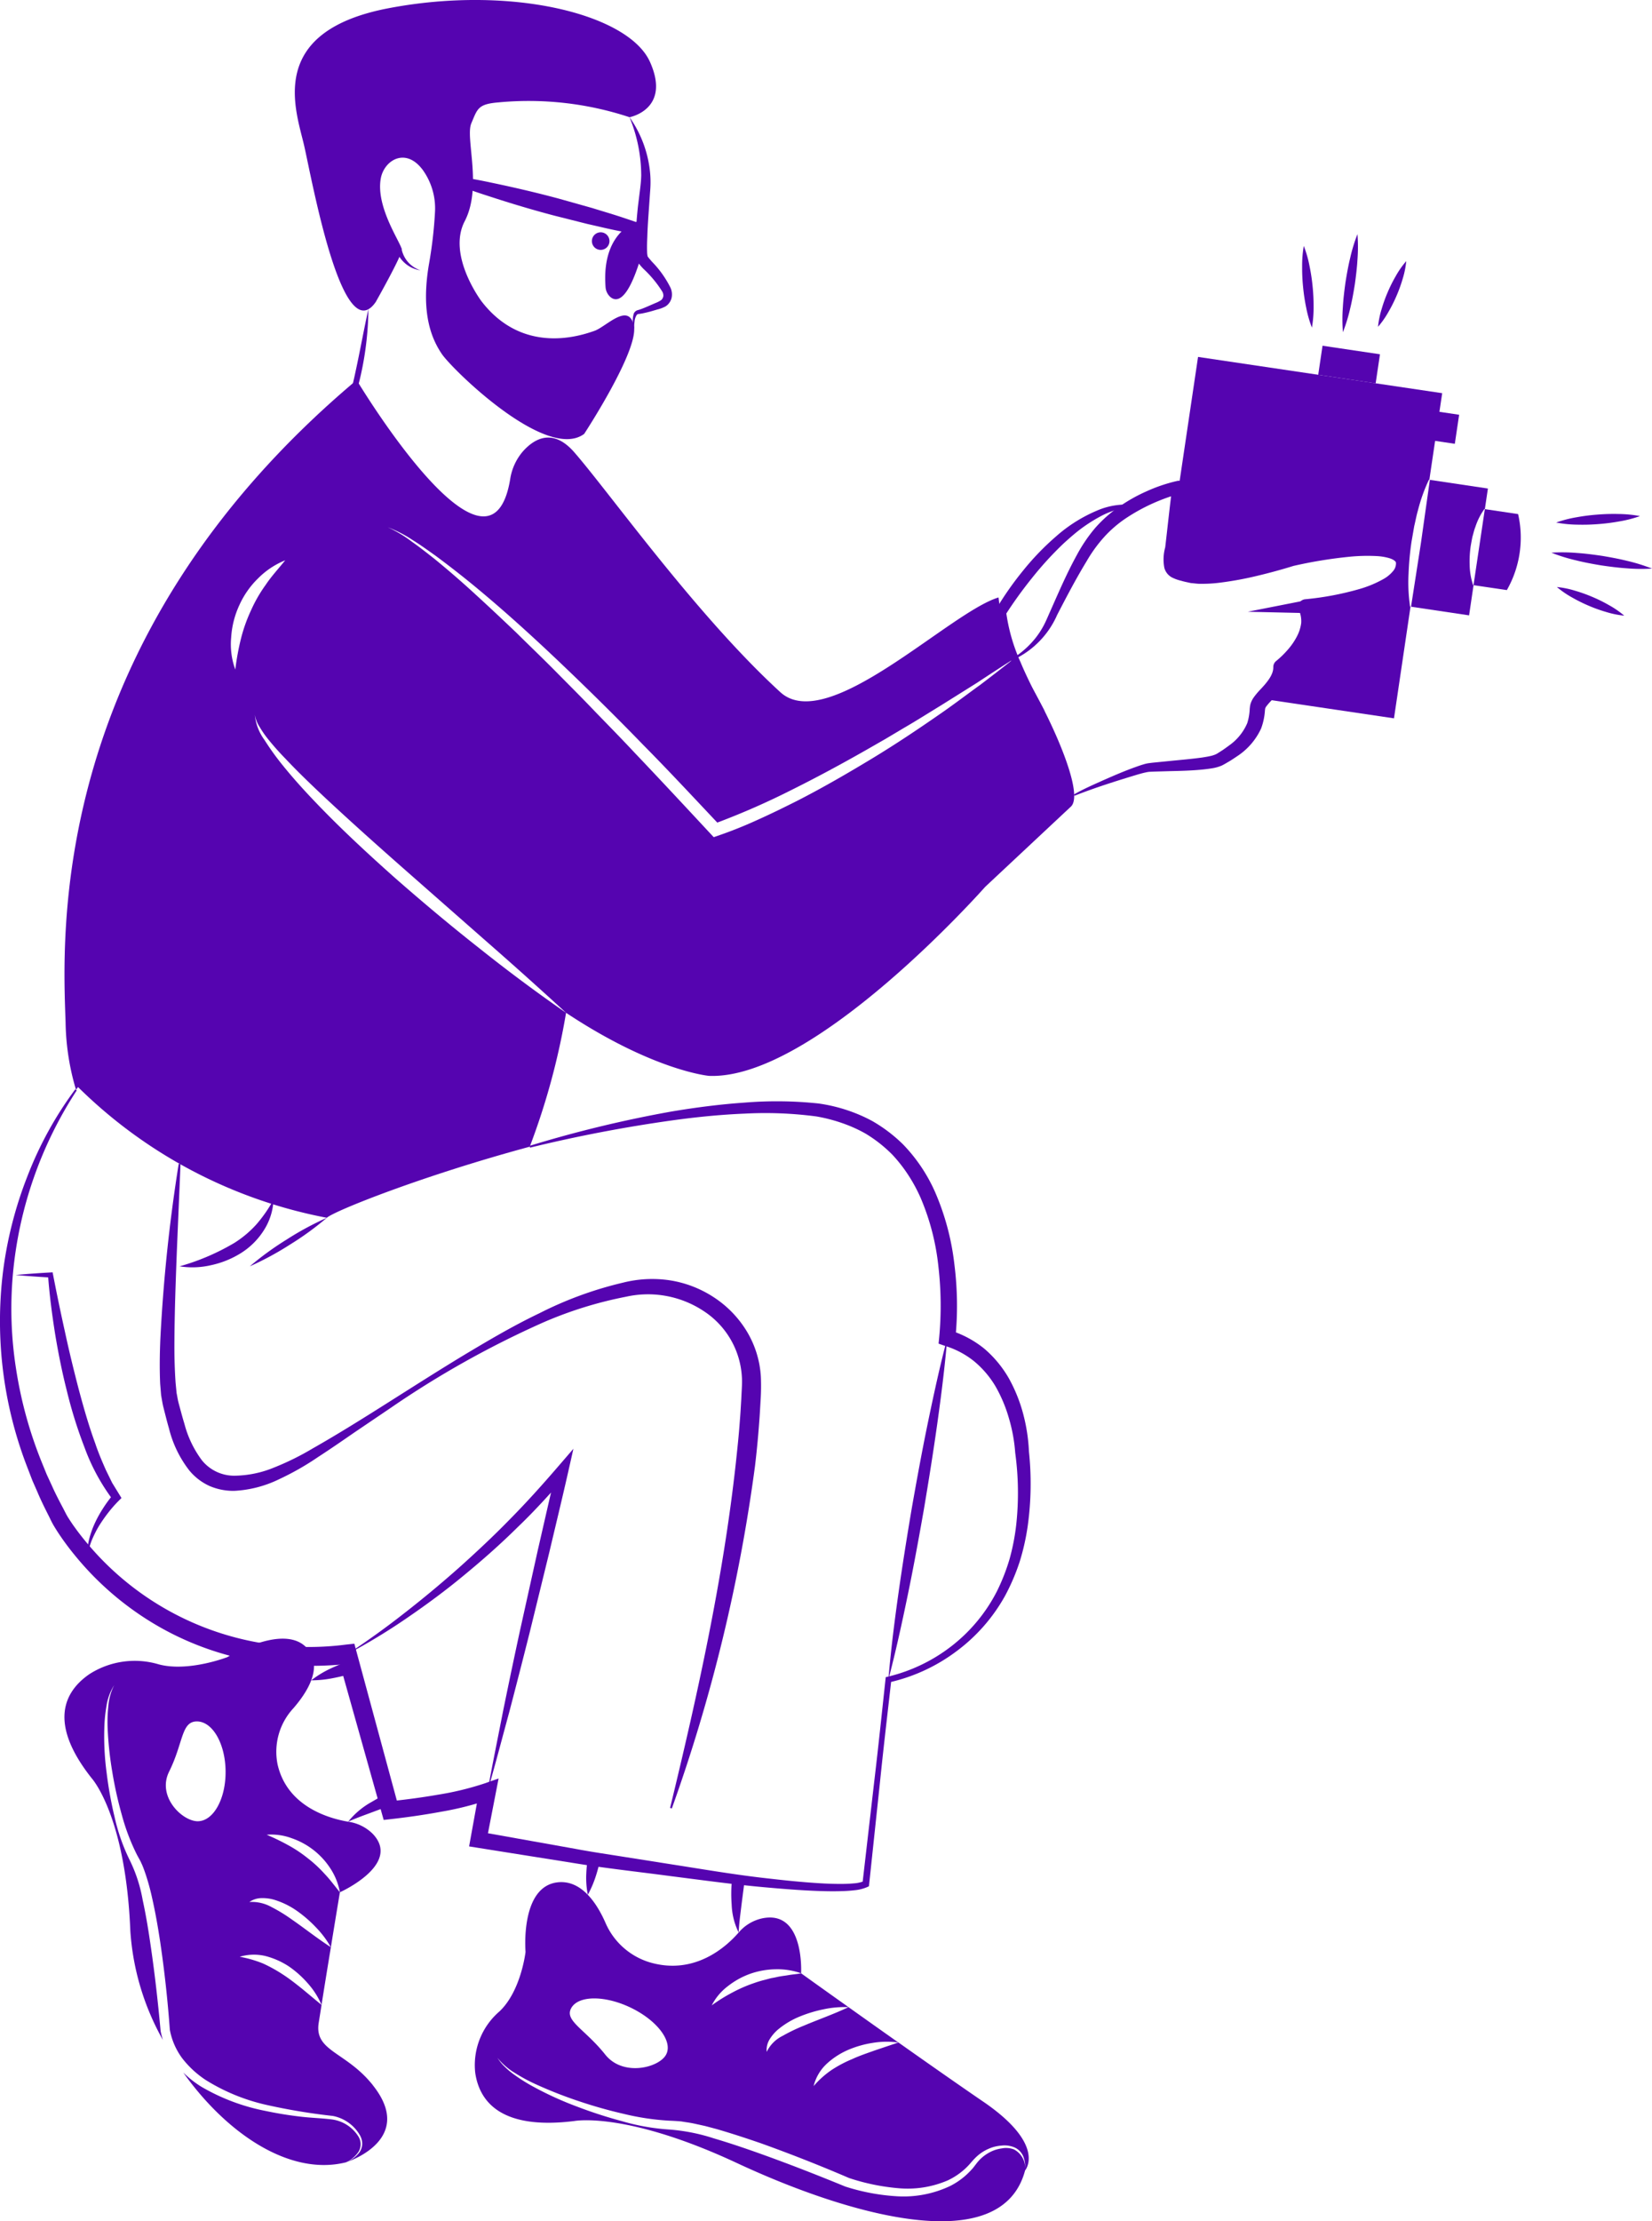 <svg xmlns="http://www.w3.org/2000/svg" width="313.164" height="420.809" viewBox="0 0 313.164 420.809">
  <g id="man-taking-photo" transform="translate(-224.696 -106.615)">
    <path id="Path_22729" data-name="Path 22729" d="M385.092,227.9a51.2,51.2,0,0,1-5.87-8.652,30.436,30.436,0,0,1-3.549-10.042.937.937,0,0,1,.123-.611l.017-.028a61.63,61.63,0,0,1,5.173-7.38,49.918,49.918,0,0,1,6.267-6.487,28.134,28.134,0,0,1,7.676-4.834,13.756,13.756,0,0,1,8.888-.751,15.363,15.363,0,0,0-8.352,1.915,30.274,30.274,0,0,0-3.619,2.322c-1.146.87-2.228,1.825-3.291,2.8a64.451,64.451,0,0,0-5.861,6.416,80.418,80.418,0,0,0-5.091,7.058l.14-.639a34.451,34.451,0,0,0,2.77,9.641c.655,1.58,1.4,3.127,2.161,4.676C383.451,224.844,384.24,226.384,385.092,227.9Zm75.322-60.3-2.435,16.407-.084-.012a31.893,31.893,0,0,0-2.085,5.835c-.289.977-.458,1.977-.7,2.965l-.518,2.99a56.205,56.205,0,0,0-.555,6.052,31.488,31.488,0,0,0,.289,6.184l.084.012L451.276,229.2l-24.954-3.7c1.314-1.555,3.592-3.339,3.6-6.016,0,0,7.438-5.762,4.641-11.428,0,0,17.311-1.676,18.215-7.775s-20.711-.482-20.711-.482-14.406,4.943-20.433,2.881c-1.6-.543-3.219-.723-3.279-3l.4-2.724,1.712-11.549,3.665-24.677Z" transform="translate(37.673 13.504)" fill="#5504b0"/>
    <path id="Path_22730" data-name="Path 22730" d="M453.336,181.013l-.579,3.906-.1-.012a12.474,12.474,0,0,0-1.712,3.424c-.241.579-.35,1.181-.53,1.76-.133.6-.229,1.193-.338,1.8a20.378,20.378,0,0,0-.2,3.641,12.8,12.8,0,0,0,.651,3.773l.084.012v.012l-.844,5.714-11.006-1.64L440.63,191.4l1.7-12.019-.1-.024Z" transform="translate(53.418 18.153)" fill="#5504b0"/>
    <path id="Path_22731" data-name="Path 22731" d="M457.069,191.464a20.073,20.073,0,0,1-2.508,7.679l-6.22-.916-.1-.012V198.2l2.146-14.394.084.012,6.221.928a19.8,19.8,0,0,1,.374,6.715Z" transform="translate(55.785 19.263)" fill="#5504b0"/>
    <rect id="Rectangle_21027" data-name="Rectangle 21027" width="11.01" height="5.564" transform="matrix(0.989, 0.147, -0.147, 0.989, 475.404, 172.114)" fill="#5504b0"/>
    <rect id="Rectangle_21028" data-name="Rectangle 21028" width="5.504" height="5.564" transform="matrix(0.989, 0.147, -0.147, 0.989, 495.856, 184.382)" fill="#5504b0"/>
    <path id="Path_22732" data-name="Path 22732" d="M433.506,144.345a21.973,21.973,0,0,1,1.084,3.8,36.106,36.106,0,0,1,.585,3.849,35.582,35.582,0,0,1,.188,3.888,21.727,21.727,0,0,1-.317,3.939,21.719,21.719,0,0,1-1.087-3.8,35.574,35.574,0,0,1-.582-3.849,36.048,36.048,0,0,1-.185-3.888A21.964,21.964,0,0,1,433.506,144.345Zm10.173-2.23a31.539,31.539,0,0,1,.006,4.747c-.087,1.569-.279,3.123-.491,4.674-.245,1.546-.513,3.088-.885,4.615a31.176,31.176,0,0,1-1.387,4.541,31.193,31.193,0,0,1-.009-4.748c.087-1.569.279-3.123.493-4.673.247-1.545.515-3.088.888-4.615A31.548,31.548,0,0,1,443.678,142.115Zm3.9,17.551a16.918,16.918,0,0,1,.692-3.387,27.392,27.392,0,0,1,1.153-3.189,27.01,27.01,0,0,1,1.519-3.031,16.727,16.727,0,0,1,1.985-2.831,16.734,16.734,0,0,1-.689,3.388,27.01,27.01,0,0,1-1.155,3.188,27.39,27.39,0,0,1-1.522,3.03A16.911,16.911,0,0,1,447.58,159.666Zm49.662,35.862a23.02,23.02,0,0,1-3.919,1.008,37.911,37.911,0,0,1-3.957.507,37.4,37.4,0,0,1-3.988.109,22.767,22.767,0,0,1-4.027-.4,22.777,22.777,0,0,1,3.918-1.01,37.4,37.4,0,0,1,3.958-.5,37.884,37.884,0,0,1,3.988-.107,23.035,23.035,0,0,1,4.027.394Zm2.274,9.947a33.281,33.281,0,0,1-4.877-.059c-1.612-.109-3.207-.322-4.8-.555-1.587-.267-3.17-.556-4.736-.949a32.9,32.9,0,0,1-4.657-1.45,32.906,32.906,0,0,1,4.877.056c1.612.109,3.207.322,4.8.557,1.586.269,3.169.558,4.736.951A33.27,33.27,0,0,1,499.515,205.475Zm-18.027,3.49a17.706,17.706,0,0,1,3.466.71,28.717,28.717,0,0,1,3.269,1.172,28.356,28.356,0,0,1,3.113,1.54,17.506,17.506,0,0,1,2.915,2.006,17.5,17.5,0,0,1-3.467-.708,28.323,28.323,0,0,1-3.268-1.175,28.718,28.718,0,0,1-3.112-1.542,17.689,17.689,0,0,1-2.916-2ZM378.423,222.417a17.13,17.13,0,0,0,4.262-3.828,16.056,16.056,0,0,0,1.539-2.378c.435-.821.791-1.71,1.2-2.612,1.587-3.574,3.13-7.185,5.048-10.672a29.368,29.368,0,0,1,3.4-5.043,24.03,24.03,0,0,1,4.58-4.088,30.739,30.739,0,0,1,5.3-2.984,30.089,30.089,0,0,1,5.791-1.947l.014,0a1.205,1.205,0,0,1,1.436.918,1.223,1.223,0,0,1,.012.454c-.628,3.841-1.376,7.664-2.059,11.5l-.009.051-.01.043a7.241,7.241,0,0,0-.411,3.119,1.459,1.459,0,0,0,.663,1,6.682,6.682,0,0,0,1.483.639c.6.229,1.088.342,1.633.5.566.06,1.118.191,1.7.2a21.511,21.511,0,0,0,3.49-.076,61.309,61.309,0,0,0,13.752-3.245l.029-.009.009,0a97.6,97.6,0,0,1,10.634-2.335,35.972,35.972,0,0,1,5.521-.485,12.389,12.389,0,0,1,2.928.317,4.96,4.96,0,0,1,1.561.685,2.907,2.907,0,0,1,1.231,1.658,4.3,4.3,0,0,1-.8,3.511,8.749,8.749,0,0,1-2.281,2.141,21.24,21.24,0,0,1-5.2,2.4,58.449,58.449,0,0,1-10.834,2.311l1.161-2.085a8.1,8.1,0,0,1,.783,4,9.944,9.944,0,0,1-1.125,3.722,15.469,15.469,0,0,1-2.072,3.021,20.052,20.052,0,0,1-2.592,2.536l.592-1.2a6.789,6.789,0,0,1-1.246,3.776,19.741,19.741,0,0,1-2.213,2.584,12.139,12.139,0,0,0-.9,1.032,1.785,1.785,0,0,0-.208.355.379.379,0,0,0-.028.089l-.045.336a11.95,11.95,0,0,1-.727,3.442,12.55,12.55,0,0,1-4.577,5.276q-.69.472-1.393.912c-.506.28-.884.536-1.494.835a7.533,7.533,0,0,1-1.815.512c-.557.094-1.1.163-1.644.221-2.156.223-4.269.277-6.376.322l-3.141.092-.776.038a5.481,5.481,0,0,0-.654.112c-.479.1-.984.24-1.481.382-3.982,1.2-8.033,2.473-11.918,4l-.016.007a.142.142,0,0,1-.122-.256c1.861-1.055,3.792-1.884,5.721-2.752,1.935-.85,3.872-1.685,5.882-2.4.5-.182,1-.358,1.545-.515a6.736,6.736,0,0,1,.89-.208l.8-.1,3.159-.314c2.093-.209,4.185-.384,6.209-.663.5-.075,1-.16,1.474-.262a5.516,5.516,0,0,0,1.2-.377c.328-.174.823-.514,1.226-.762.411-.284.817-.574,1.212-.869a9.96,9.96,0,0,0,3.461-4.241,10.441,10.441,0,0,0,.471-2.733l.051-.447a3.278,3.278,0,0,1,.167-.674,4.557,4.557,0,0,1,.541-1.029,14.159,14.159,0,0,1,1.138-1.374c1.488-1.551,2.594-2.95,2.572-4.359a1.463,1.463,0,0,1,.541-1.16l.051-.041a17.316,17.316,0,0,0,2.153-2.1,12.466,12.466,0,0,0,1.69-2.438,7.638,7.638,0,0,0,.85-2.578,5.157,5.157,0,0,0-.416-2.458l-.033-.079a1.452,1.452,0,0,1,.779-1.9,1.5,1.5,0,0,1,.415-.105,55.853,55.853,0,0,0,10.314-1.942,21.135,21.135,0,0,0,4.654-1.956,6.446,6.446,0,0,0,1.713-1.449,2.2,2.2,0,0,0,.542-1.544c.008-.283-.488-.652-1.216-.879a10.424,10.424,0,0,0-2.41-.407,34.29,34.29,0,0,0-5.252.131,86.157,86.157,0,0,0-10.57,1.734l.038-.011c-2.3.717-4.6,1.336-6.923,1.892a63.4,63.4,0,0,1-7.071,1.293,26.338,26.338,0,0,1-3.63.209c-.61.017-1.232-.1-1.849-.139-.6-.141-1.283-.262-1.808-.429a7.77,7.77,0,0,1-1.827-.662,2.919,2.919,0,0,1-1.392-1.8,8.532,8.532,0,0,1,.179-3.922l-.019.093c.458-3.866.851-7.742,1.364-11.6l1.463,1.369a35.567,35.567,0,0,0-10.186,4.615,22.446,22.446,0,0,0-4.213,3.617,27.09,27.09,0,0,0-3.3,4.55c-2,3.279-3.812,6.738-5.607,10.208a16.774,16.774,0,0,1-8.19,8.434.143.143,0,0,1-.135-.251Z" transform="translate(38.345 8.859)" fill="#5504b0"/>
    <path id="Path_22733" data-name="Path 22733" d="M469.9,208.385l-11.116-.255,10.909-2.147a1.213,1.213,0,1,1,.468,2.38,1.262,1.262,0,0,1-.262.023Zm-54.255,10.637c-3.122-3.894-4.1-13.6-4.1-13.6-9.27,2.772-32.38,26.16-41.373,17.938-15.937-14.587-32.368-37.781-39.071-45.46-4.087-4.665-7.595-2.532-9.716-.157a10.5,10.5,0,0,0-2.423,5.3c-3.882,23.279-29.1-18.806-29.1-18.806-58.925,49.51-55.719,105.711-55.176,121.648a46.941,46.941,0,0,0,1.977,12.814c.241-.338.386-.518.386-.518a91.4,91.4,0,0,0,47.16,24.761c1.386-1.29,18.179-7.993,38.468-13.466a133.481,133.481,0,0,0,6.883-25.364q-8.481-5.877-16.527-12.3c-5.4-4.243-10.657-8.668-15.828-13.189-5.136-4.569-10.187-9.234-14.96-14.213-2.387-2.483-4.7-5.039-6.847-7.751a49.689,49.689,0,0,1-3-4.231,9.55,9.55,0,0,1-1.832-4.774,5.948,5.948,0,0,0,.916,2.314,18.97,18.97,0,0,0,1.435,2.1,50.566,50.566,0,0,0,3.375,3.821c2.327,2.483,4.8,4.846,7.281,7.185,4.991,4.665,10.09,9.222,15.226,13.743l15.431,13.562q7.739,6.763,15.334,13.731c16.624,11.019,27.088,11.947,27.088,11.947,20.011.8,52.367-35.816,52.367-35.816l16.274-15.226C428.341,241.975,418.769,222.916,415.647,219.022Zm-143.01-16.009a26.915,26.915,0,0,0-2.821,4.906,29.654,29.654,0,0,0-1.893,5.353,47.32,47.32,0,0,0-1.061,5.811,13.973,13.973,0,0,1-.784-6.1,17.1,17.1,0,0,1,1.531-6.064,16.657,16.657,0,0,1,3.592-5.135,15.3,15.3,0,0,1,5.123-3.4c-1.3,1.615-2.616,3.026-3.689,4.629Zm135.222,19.119c-2.206,1.6-4.376,3.243-6.606,4.81-4.46,3.11-8.993,6.16-13.658,8.981s-9.391,5.558-14.249,8.041c-2.447,1.23-4.906,2.435-7.4,3.556a81.8,81.8,0,0,1-7.691,3.074l-.7.241-.53-.567c-4.81-5.172-9.62-10.343-14.49-15.455-2.411-2.58-4.882-5.1-7.342-7.631-2.435-2.568-4.943-5.051-7.426-7.57s-5.027-4.943-7.534-7.426c-2.556-2.435-5.123-4.858-7.727-7.233q-3.906-3.6-8-6.932c-1.387-1.085-2.773-2.182-4.219-3.194a22.979,22.979,0,0,0-4.533-2.7,23.029,23.029,0,0,1,4.725,2.423c1.507.928,2.941,1.977,4.388,3,2.845,2.11,5.642,4.3,8.354,6.57,5.449,4.545,10.681,9.331,15.8,14.213s10.167,9.865,15.093,14.948c4.8,4.846,9.439,9.837,14.117,14.792A141.992,141.992,0,0,0,372.3,241.89c4.834-2.4,9.6-4.979,14.3-7.655l3.532-2.025,3.5-2.085c2.339-1.35,4.629-2.809,6.944-4.219l6.908-4.328c2.266-1.495,4.533-2.978,6.835-4.436q-3.2,2.531-6.449,4.991Zm.735,268.226c-4.5-3.074-10.392-7.2-16.021-11.175h-.012l-4.46,1.5c-1.447.518-2.893,1-4.255,1.627a23.8,23.8,0,0,0-3.954,2.085,17.457,17.457,0,0,0-3.4,3.05,8.584,8.584,0,0,1,2.459-4.207,14.487,14.487,0,0,1,4.135-2.676,19.37,19.37,0,0,1,4.665-1.314,16.085,16.085,0,0,1,4.81-.06c-3.363-2.375-6.63-4.689-9.451-6.7-2.857,1.35-5.714,2.339-8.475,3.508a32.919,32.919,0,0,0-3.99,1.917,6.564,6.564,0,0,0-3.05,3.05,3.82,3.82,0,0,1,.555-2.375,7.812,7.812,0,0,1,1.615-1.881,15.7,15.7,0,0,1,4.135-2.459,25,25,0,0,1,4.521-1.362,19.039,19.039,0,0,1,4.689-.4c-5.256-3.725-8.993-6.413-8.993-6.413-.8.169-1.567.2-2.339.338s-1.519.2-2.254.373c-.374.084-.735.157-1.109.217l-1.085.289a21.61,21.61,0,0,0-2.134.639,26.674,26.674,0,0,0-4.1,1.784,31.715,31.715,0,0,0-3.918,2.435,10.616,10.616,0,0,1,3.11-3.677,15.074,15.074,0,0,1,4.28-2.339,15.31,15.31,0,0,1,4.81-.82,13.411,13.411,0,0,1,4.738.759s.7-12.2-7.486-10.38a8.152,8.152,0,0,0-4.352,2.664c-2.363,2.712-8.294,8.089-16.733,5.678a13.359,13.359,0,0,1-8.511-7.523c-1.543-3.52-4.448-8.125-8.981-7.679-7.245.711-6.172,13.188-6.172,13.188s-.844,7.438-4.967,11.3a13.388,13.388,0,0,0-4.569,11.621c.8,5.449,4.906,10.862,18.83,9.114,0,0,9.741-1.844,30.753,7.957s50.173,18.288,54.646,1.422a3.989,3.989,0,0,0-2.1-3.99,4.191,4.191,0,0,0-2.315-.193,6.6,6.6,0,0,0-2.242.711,7.563,7.563,0,0,0-2.652,2.279c-.253.313-.506.687-.8.988a13.858,13.858,0,0,1-4.05,3.122,20.588,20.588,0,0,1-9.909,1.977,39.3,39.3,0,0,1-9.909-1.82h-.024l-.06-.024c-5.461-2.242-10.982-4.4-16.54-6.377-2.785-.989-5.582-1.929-8.4-2.761a35.871,35.871,0,0,0-8.487-1.676,41.289,41.289,0,0,1-8.921-1.579,86.831,86.831,0,0,1-8.523-2.761,63.475,63.475,0,0,1-8.149-3.7,32.708,32.708,0,0,1-3.8-2.375,13.818,13.818,0,0,1-1.712-1.435,8.876,8.876,0,0,1-1.422-1.724,12.526,12.526,0,0,0,3.339,2.881,32.485,32.485,0,0,0,3.882,2.1,83.087,83.087,0,0,0,8.222,3.231,88.238,88.238,0,0,0,8.5,2.4,47.716,47.716,0,0,0,8.619,1.29c.7.024,1.555.072,2.315.145.747.132,1.507.217,2.254.373L355.9,495l2.182.579c2.869.832,5.7,1.76,8.523,2.737q8.408,3.02,16.612,6.546a40.44,40.44,0,0,0,9.367,1.929,19.233,19.233,0,0,0,9.331-1.483,12.951,12.951,0,0,0,3.834-2.737c.289-.289.518-.591.808-.9a9.381,9.381,0,0,1,.9-.928,7.89,7.89,0,0,1,2.158-1.4,7.183,7.183,0,0,1,2.483-.627,4.81,4.81,0,0,1,2.532.373,3.184,3.184,0,0,1,1.676,1.881,5.7,5.7,0,0,1,.265,2.459S420.758,498.652,408.595,490.358Zm-60.107-8.812c-1.387,2.435-8.137,4.135-11.489-.06-3.882-4.882-7.824-6.425-6.438-8.849s6.534-2.4,11.489.06,7.836,6.425,6.438,8.848Z" transform="translate(2.442 14.381)" fill="#5504b0"/>
    <path id="Path_22734" data-name="Path 22734" d="M363.412,400.862l-.591,4.593c-.2,1.736-.458,3.46-.542,5.28a13.061,13.061,0,0,1-1.326-5.316,26.982,26.982,0,0,1,.072-4.834C361.833,400.682,362.629,400.778,363.412,400.862Zm-27.389-3.845c-.217.952-.458,1.893-.759,2.833a20.4,20.4,0,0,1-1.579,3.737,16.594,16.594,0,0,1-.289-4.05,25.358,25.358,0,0,1,.289-2.881C334.456,396.776,335.228,396.9,336.023,397.017Zm-45.809,52.391a7.012,7.012,0,0,0-4.979-3.255c-2.037-.265-4.231-.3-6.341-.579q-3.183-.38-6.341-1.049a38.713,38.713,0,0,1-12.1-4.557,19.619,19.619,0,0,1-3.46-2.712c8.222,11.561,20.18,19.662,30.813,17.022.012,0,.024-.012.036-.012a5.656,5.656,0,0,0,2.363-1.977A2.728,2.728,0,0,0,290.214,449.408Zm2.724-9.753c-5.1-6.4-11.115-6.377-10.271-11.79.181-1.133.362-2.279.542-3.412l-3.6-2.99c-1.193-.952-2.375-1.893-3.629-2.712a28.4,28.4,0,0,0-3.882-2.158,22.242,22.242,0,0,0-4.4-1.266,9.333,9.333,0,0,1,4.858-.145,14.825,14.825,0,0,1,4.484,1.989,19.19,19.19,0,0,1,3.6,3.231,14.913,14.913,0,0,1,2.568,4.038c.615-3.87,1.23-7.655,1.772-10.922-2.652-1.712-5-3.6-7.462-5.292a29.673,29.673,0,0,0-3.761-2.3,7.661,7.661,0,0,0-4.231-.976,4.155,4.155,0,0,1,2.314-.735,7.947,7.947,0,0,1,2.447.326,15.255,15.255,0,0,1,4.3,2.122,23.766,23.766,0,0,1,3.568,3.1,18.058,18.058,0,0,1,2.821,3.761c.988-6.075,1.712-10.415,1.712-10.415-1.013-1.23-1.881-2.435-2.917-3.508a23.984,23.984,0,0,0-3.207-2.966,25,25,0,0,0-3.653-2.435,43.1,43.1,0,0,0-4.1-1.989,10.939,10.939,0,0,1,4.689.639,14.238,14.238,0,0,1,7.45,5.847,12.114,12.114,0,0,1,1.736,4.412s11.838-5.3,6.184-11.115a8.25,8.25,0,0,0-4.617-2.254c-3.677-.627-11.609-2.881-13.393-10.922a12.122,12.122,0,0,1,3-10.561c2.568-2.953,5.509-7.534,2.905-11.018-4.159-5.569-15.394,1.314-15.394,1.314s-7.414,2.881-13.031,1.374a15.919,15.919,0,0,0-13.14,1.857c-4.762,3.279-7.872,9.246.458,19.747,0,0,6.425,7.064,7.305,28.92a48.541,48.541,0,0,0,6.172,20.639,14.871,14.871,0,0,1-.422-1.639v-.036l-.012-.048c-.506-5.545-1.133-11.1-1.953-16.6-.4-2.749-.856-5.5-1.447-8.2a28.07,28.07,0,0,0-2.532-7.7,36.211,36.211,0,0,1-2.809-8.089,75.38,75.38,0,0,1-1.495-8.33,51.751,51.751,0,0,1-.434-8.427,28.923,28.923,0,0,1,.41-4.207,10.386,10.386,0,0,1,1.459-3.942,10.5,10.5,0,0,0-1.109,3.99,28.159,28.159,0,0,0-.133,4.159,65.655,65.655,0,0,0,.88,8.27,73.908,73.908,0,0,0,1.8,8.125,40.056,40.056,0,0,0,2.905,7.643l.518.94c.181.338.326.675.482,1.013.277.675.518,1.362.735,2.037.446,1.375.808,2.749,1.109,4.123.627,2.761,1.109,5.533,1.531,8.318.82,5.533,1.422,11.067,1.832,16.648l.012.084a13.019,13.019,0,0,0,2.351,5.353,18.392,18.392,0,0,0,4.46,4.111,37.007,37.007,0,0,0,11.537,4.713,114.914,114.914,0,0,0,12.549,2.085,7.571,7.571,0,0,1,5.184,3.761,3.252,3.252,0,0,1,.374,1.615,2.96,2.96,0,0,1-.555,1.555,5.854,5.854,0,0,1-2.459,1.832c1.23-.41,12.935-4.677,5.027-14.587Zm-33.164-50c-2.953.024-7.812-4.665-5.461-9.4,2.737-5.521,2.279-9.488,5.244-9.512s5.4,4.171,5.461,9.4S262.728,389.615,259.775,389.651Z" transform="translate(2.441 61.997)" fill="#5504b0"/>
    <path id="Path_22735" data-name="Path 22735" d="M286.671,385.9l-2.5.928c-1.736.663-3.484,1.254-5.256,2.049a15.045,15.045,0,0,1,4.448-3.737c.88-.519,1.772-1.013,2.688-1.447Zm-6.944-25.111c-1.169.338-2.351.639-3.544.868a21.528,21.528,0,0,1-4.268.446,19.371,19.371,0,0,1,3.677-2.242,30.136,30.136,0,0,1,3.5-1.386Z" transform="translate(11.783 62.85)" fill="#5504b0"/>
    <path id="Path_22736" data-name="Path 22736" d="M325.075,282.484A229.932,229.932,0,0,1,352,275.977c4.565-.764,9.167-1.362,13.807-1.684a75.356,75.356,0,0,1,14.041.162,30.559,30.559,0,0,1,6.956,1.821,29.168,29.168,0,0,1,3.292,1.531,28.64,28.64,0,0,1,5.789,4.4,30.987,30.987,0,0,1,6.046,8.97,47.965,47.965,0,0,1,3.682,13.732,62.476,62.476,0,0,1,.18,14.169l-1.1-1.67a19.54,19.54,0,0,1,6.585,3.493,21.264,21.264,0,0,1,4.7,5.69,29.365,29.365,0,0,1,2.689,6.711,33.156,33.156,0,0,1,1.082,7.119l-.008-.115a58.228,58.228,0,0,1-.205,14.06,43.347,43.347,0,0,1-1.544,6.9,39.555,39.555,0,0,1-2.791,6.5A32.992,32.992,0,0,1,405.92,378.3a33.494,33.494,0,0,1-12.713,5.837l.458-.488c-.734,6.455-1.491,12.908-2.154,19.371L389.455,422.4l-.037.35-.3.146a7.947,7.947,0,0,1-2.469.616c-.8.093-1.586.143-2.37.165-1.57.049-3.13.024-4.684-.038-3.11-.117-6.2-.361-9.288-.636-6.17-.527-12.3-1.388-18.438-2.164-6.132-.823-12.293-1.478-18.4-2.48l-18.333-2.914-1.514-.24.28-1.548,1.664-9.2,2.119,1.784a59.087,59.087,0,0,1-9.4,2.4c-3.141.577-6.262,1.03-9.448,1.389l-1.408.159-.395-1.4-8.3-29.515,1.963,1.343a64.838,64.838,0,0,1-19.14-.77,56.152,56.152,0,0,1-17.892-6.956,57.214,57.214,0,0,1-14.505-12.5c-1.024-1.232-2-2.505-2.911-3.834-.46-.662-.895-1.342-1.32-2.049-.474-.785-.739-1.44-1.118-2.166-.713-1.415-1.416-2.834-2.026-4.294l-.953-2.172-.851-2.216a76.613,76.613,0,0,1-4.724-37.253,75.213,75.213,0,0,1,4.665-18.235,69.244,69.244,0,0,1,9.043-16.4l.278.205a76.293,76.293,0,0,0-12.086,34.638,73.355,73.355,0,0,0,.618,18.34,78.861,78.861,0,0,0,4.908,17.649l.864,2.126.964,2.085c.617,1.4,1.324,2.758,2.038,4.11.352.647.707,1.426,1.056,1.963.389.618.8,1.243,1.245,1.85.873,1.221,1.816,2.4,2.8,3.546a54.772,54.772,0,0,0,48.663,18.682l1.554-.165.409,1.508,8.025,29.6-1.8-1.246c3.058-.311,6.162-.725,9.2-1.251a56.321,56.321,0,0,0,8.865-2.146l2.647-.933-.528,2.717-1.783,9.174-1.234-1.788L333.9,415.69c3.033.577,6.085,1.009,9.131,1.5l9.142,1.44c6.1.949,12.181,2,18.313,2.664,3.059.351,6.123.67,9.185.862,1.531.1,3.062.162,4.58.153.759,0,1.515-.032,2.254-.1a6.452,6.452,0,0,0,2.021-.439l-.339.5,2.235-19.362c.767-6.452,1.44-12.914,2.137-19.374l.043-.394.416-.094a31.726,31.726,0,0,0,12.09-5.816,31.034,31.034,0,0,0,8.533-10.285,37.7,37.7,0,0,0,2.451-6.246,41.673,41.673,0,0,0,1.264-6.6,55.841,55.841,0,0,0-.213-13.486v0l-.007-.111a30.747,30.747,0,0,0-1.188-6.43,27.175,27.175,0,0,0-2.518-5.991,18.278,18.278,0,0,0-4.09-4.8,16.465,16.465,0,0,0-5.5-2.9l-1.22-.426.121-1.244a64.763,64.763,0,0,0-.16-13.416,44.994,44.994,0,0,0-3.34-12.9,29.968,29.968,0,0,0-3.278-5.7,28.405,28.405,0,0,0-2.087-2.516,25.919,25.919,0,0,0-5.113-4.024,26.547,26.547,0,0,0-2.946-1.427,30.752,30.752,0,0,0-6.343-1.814,73.417,73.417,0,0,0-13.55-.539c-4.561.183-9.124.641-13.667,1.266a273.852,273.852,0,0,0-27.085,5.181Z" transform="translate(0 41.213)" fill="#5504b0"/>
    <path id="Path_22737" data-name="Path 22737" d="M251.945,301.131a43.288,43.288,0,0,0,10.394-4.446,19.89,19.89,0,0,0,4.162-3.5,26.384,26.384,0,0,0,3.246-4.682,11.614,11.614,0,0,1-1.806,5.755,13.812,13.812,0,0,1-4.363,4.361,17.65,17.65,0,0,1-5.65,2.29A15.531,15.531,0,0,1,251.945,301.131Zm13.307,0a57.546,57.546,0,0,1,6.991-5.079,56.874,56.874,0,0,1,7.6-4.107,56.907,56.907,0,0,1-6.991,5.079A57.55,57.55,0,0,1,265.252,301.131Z" transform="translate(6.8 45.389)" fill="#5504b0"/>
    <path id="Path_22738" data-name="Path 22738" d="M252.868,283.1l-.7,16.64c-.209,5.54-.418,11.078-.451,16.592-.033,2.755.031,5.508.216,8.195l.192,1.98c.135.62.2,1.182.375,1.851.37,1.357.71,2.682,1.107,3.967a19.954,19.954,0,0,0,3.3,6.89,7.86,7.86,0,0,0,6.148,2.943,20.223,20.223,0,0,0,7.569-1.559,51.267,51.267,0,0,0,7.313-3.614c4.8-2.725,9.515-5.678,14.209-8.645s9.381-5.959,14.139-8.845c4.77-2.862,9.571-5.71,14.629-8.122a70.454,70.454,0,0,1,15.87-5.8,22.577,22.577,0,0,1,8.781-.442,21.122,21.122,0,0,1,8.333,3.18,20.234,20.234,0,0,1,6.284,6.439,18.689,18.689,0,0,1,2.7,8.678,42.4,42.4,0,0,1-.045,4.338c-.086,1.4-.149,2.8-.266,4.2q-.3,4.194-.8,8.361a315.121,315.121,0,0,1-15.764,64.863l-.331-.1C350.91,383.5,355.7,361.824,358.121,339.9c.294-2.738.59-5.476.783-8.217.118-1.37.183-2.741.271-4.111.048-1.353.184-2.8.116-3.983a15.965,15.965,0,0,0-7.183-12.579,19.117,19.117,0,0,0-14.8-2.756A75.366,75.366,0,0,0,321.7,313.09a180.193,180.193,0,0,0-28.941,16.185l-6.9,4.667c-2.288,1.579-4.576,3.161-6.922,4.68a52.373,52.373,0,0,1-7.376,4.2,21.962,21.962,0,0,1-8.538,2.206,11.468,11.468,0,0,1-4.653-.923,10.719,10.719,0,0,1-3.807-2.907,21.229,21.229,0,0,1-3.884-8c-.4-1.374-.73-2.744-1.071-4.07-.167-.677-.284-1.494-.42-2.235l-.179-2.167c-.126-2.855-.083-5.659.035-8.452a308.656,308.656,0,0,1,3.48-33.208Z" transform="translate(6.048 44.03)" fill="#5504b0"/>
    <path id="Path_22739" data-name="Path 22739" d="M289.919,420.009q5.63-3.69,10.907-7.839,5.291-4.123,10.3-8.567c3.323-2.978,6.585-6.023,9.691-9.218,3.135-3.168,6.109-6.485,9.016-9.856l2.97-3.444-1,4.435c-1.144,5.068-2.375,10.115-3.566,15.171l-3.709,15.138q-1.9,7.559-3.875,15.1c-1.366,5.016-2.673,10.045-4.12,15.042.914-5.121,1.968-10.21,2.963-15.312q1.556-7.639,3.208-15.255l3.374-15.216c1.171-5.061,2.3-10.132,3.517-15.182l1.968.991c-2.978,3.394-6,6.759-9.261,9.876-3.205,3.176-6.586,6.168-10.065,9.031-3.461,2.885-7.088,5.566-10.8,8.112a115.129,115.129,0,0,1-11.523,6.995ZM403.676,360.1c-.461,5.473-1.146,10.907-1.909,16.327s-1.631,10.823-2.539,16.219c-.95,5.388-1.928,10.772-3.039,16.133s-2.273,10.712-3.675,16.023c.458-5.473,1.142-10.908,1.906-16.328s1.632-10.823,2.542-16.218c.953-5.388,1.931-10.771,3.042-16.132S402.277,365.411,403.676,360.1ZM227.065,348.162q3.31-.3,6.62-.482l.392-.022.087.444c.7,3.608,1.45,7.217,2.248,10.8.769,3.593,1.643,7.157,2.56,10.7.943,3.536,1.937,7.056,3.189,10.468.575,1.728,1.287,3.392,2.017,5.043l1.187,2.423,1.4,2.279.37.6-.43.422a24.555,24.555,0,0,0-2.043,2.305,30.3,30.3,0,0,0-1.787,2.553,21.671,21.671,0,0,0-1.4,2.789,13.688,13.688,0,0,0-.794,3.052,11.889,11.889,0,0,1,.294-3.208,17.728,17.728,0,0,1,1.073-3.073,22.746,22.746,0,0,1,1.571-2.858,24.89,24.89,0,0,1,1.95-2.656l-.06,1.024a38.3,38.3,0,0,1-5.38-9.933,85.206,85.206,0,0,1-3.339-10.671c-.918-3.6-1.646-7.246-2.248-10.9-.578-3.664-1.062-7.334-1.331-11.041l.478.422Q230.375,348.458,227.065,348.162Zm116.378-219.34s7.937-1.465,3.865-10.5-26.315-14.6-49.605-10.137-17.471,19.353-15.941,26.027S289,172.932,295.33,163.829c0,0,4.954-8.76,4.947-9.874s-4.988-7.991-3.99-13.527c.622-3.452,4.74-6.038,8.01-1.548a12.49,12.49,0,0,1,2.266,7.953,81.6,81.6,0,0,1-1.143,9.835c-1.572,9.22.466,14.108,2.454,17.028s19.821,20.413,26.97,15.123c0,0,10.382-15.821,9.423-20.456s-5.272.184-7.495.942-13.373,4.806-21.39-5.612c0,0-6.557-8.682-3.184-15.166s.079-15.783,1.249-18.538,1.238-3.647,5.1-3.971A60.885,60.885,0,0,1,343.443,128.821Z" transform="translate(0.591 0)" fill="#5504b0"/>
    <path id="Path_22740" data-name="Path 22740" d="M321.626,124.387a21.788,21.788,0,0,1,3.942,11.054,20.215,20.215,0,0,1-.039,3.014l-.2,2.88c-.136,1.917-.278,3.833-.333,5.735-.042.946-.074,1.9-.037,2.8a4.179,4.179,0,0,0,.1.889c.159.246.506.63.8.981a19.4,19.4,0,0,1,3.531,4.945,3.109,3.109,0,0,1,.212,1.916,2.666,2.666,0,0,1-1.131,1.615,6.394,6.394,0,0,1-1.528.585l-1.409.41c-.475.123-.954.24-1.445.338-.243.047-.506.091-.757.116a.494.494,0,0,0-.362.209,2.721,2.721,0,0,0-.393,1.25,8.3,8.3,0,0,0-.067,1.441,4.8,4.8,0,0,1-.068-3.007,1.153,1.153,0,0,1,.762-.627c.225-.059.432-.129.656-.21.44-.163.88-.347,1.319-.539l1.319-.574a5.668,5.668,0,0,0,1.123-.571,1.251,1.251,0,0,0,.414-.76,1.47,1.47,0,0,0-.23-.9,21.24,21.24,0,0,0-3.5-4.224,9.875,9.875,0,0,1-1.055-1.243,2.623,2.623,0,0,1-.38-1.1c-.045-.3-.067-.557-.082-.818-.059-1.036-.044-2.016-.014-3,.1-1.963.252-3.9.463-5.838l.361-2.893c.118-.962.217-1.836.243-2.775a28.964,28.964,0,0,0-2.217-11.092ZM316.1,149.52a1.665,1.665,0,1,0-1.608-1.664,1.665,1.665,0,0,0,1.608,1.664Z" transform="translate(22.408 4.435)" fill="#5504b0"/>
    <path id="Path_22741" data-name="Path 22741" d="M334.446,143.57a1.5,1.5,0,0,0-1.871-1.405c-.7-.239-1.41-.481-2.112-.714-2.061-.7-4.148-1.3-6.217-1.943l-6.255-1.758c-4.185-1.126-8.413-2.112-12.655-3a128.237,128.237,0,0,0-12.9-2.083,128.445,128.445,0,0,0,12.227,4.6c4.128,1.353,8.284,2.6,12.472,3.7l6.3,1.586c2.117.471,4.226,1,6.353,1.4l.08.016c-1.8,1.788-3.446,4.95-3.035,10.493a2.776,2.776,0,0,0,.856,1.866c1.145,1.04,3.438,1.23,6.182-8.665a15.35,15.35,0,0,0,.576-4.092Zm-42.69,7.754a5.664,5.664,0,0,1-2.82-1.241,6.284,6.284,0,0,1-1.86-2.631l1.066-.306a5.449,5.449,0,0,0,1.18,2.539A5.389,5.389,0,0,0,291.755,151.324Zm-9.878,7.37a59.377,59.377,0,0,1-1.334,11.981,39.364,39.364,0,0,1-1.688,5.823,17.591,17.591,0,0,1-1.318,2.758,5.427,5.427,0,0,1-2.135,2.156A5.85,5.85,0,0,0,277.055,179a24.845,24.845,0,0,0,.981-2.787c.555-1.9,1.011-3.831,1.423-5.776C280.306,166.551,281,162.623,281.877,158.694Z" transform="translate(12.653 6.501)" fill="#5504b0"/>
  </g>
</svg>
